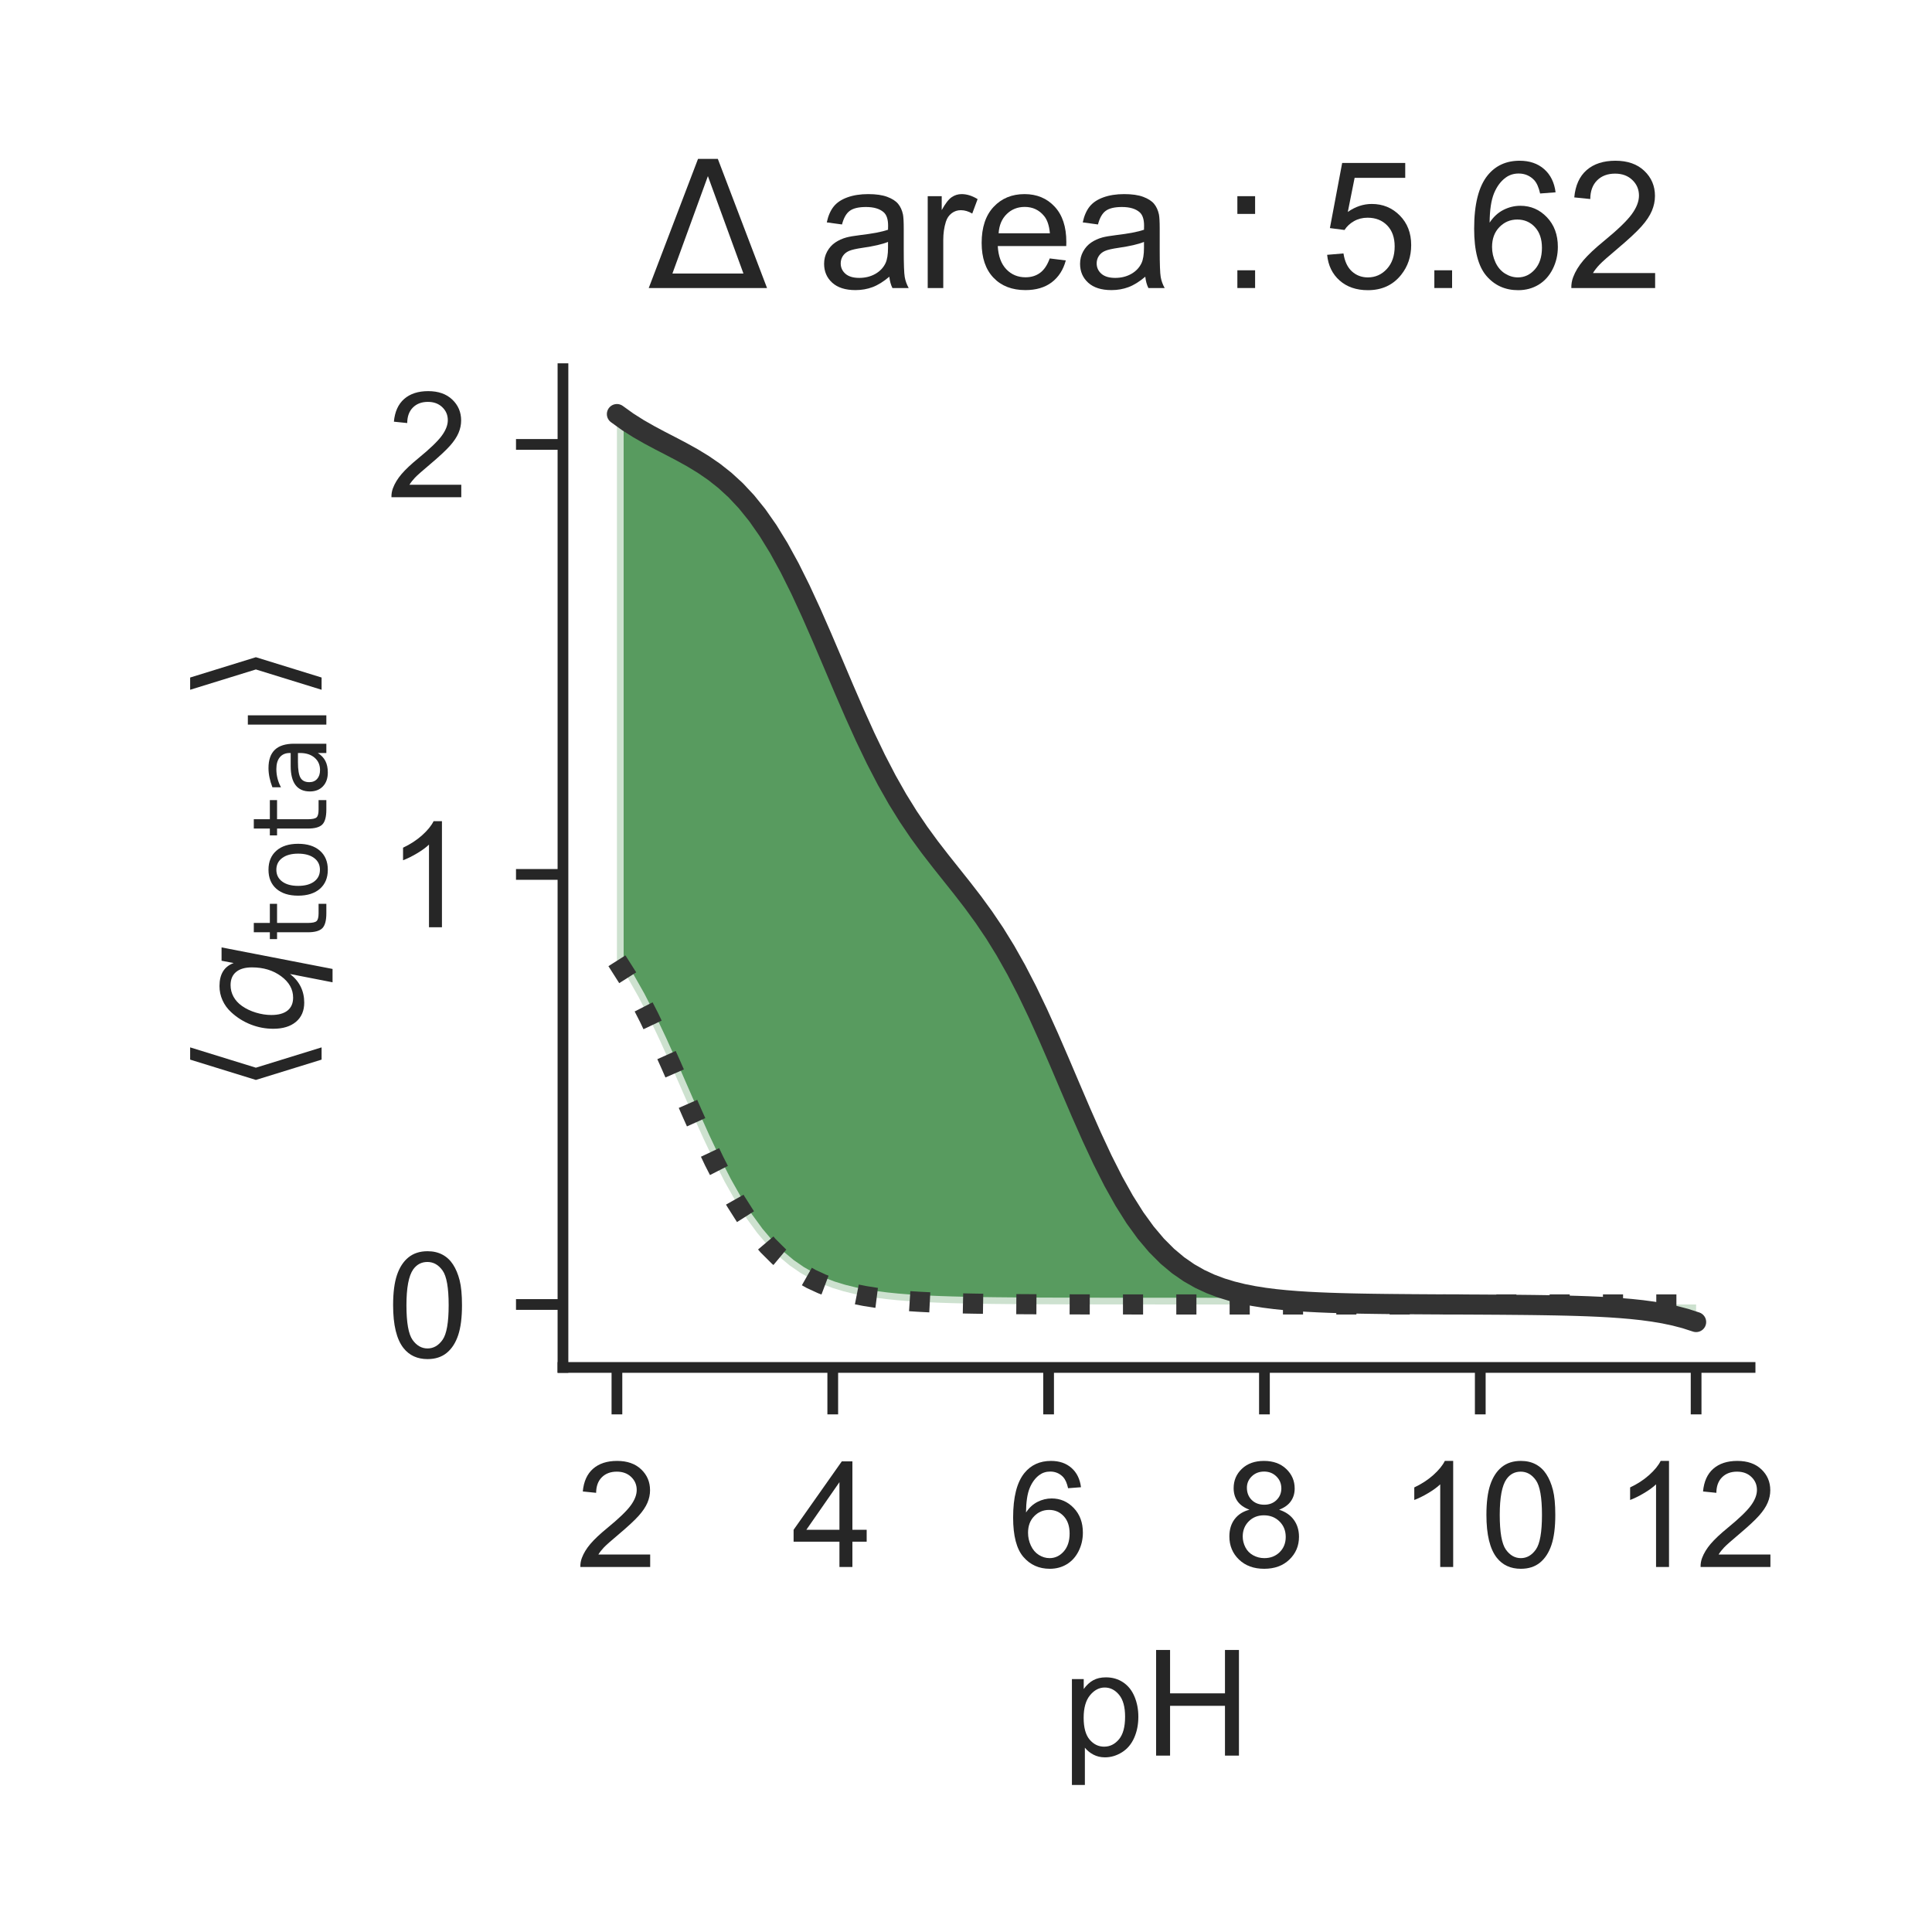 <?xml version="1.0" encoding="utf-8" standalone="no"?>
<!DOCTYPE svg PUBLIC "-//W3C//DTD SVG 1.1//EN"
  "http://www.w3.org/Graphics/SVG/1.1/DTD/svg11.dtd">
<!-- Created with matplotlib (http://matplotlib.org/) -->
<svg height="144pt" version="1.1" viewBox="0 0 144 144" width="144pt" xmlns="http://www.w3.org/2000/svg" xmlns:xlink="http://www.w3.org/1999/xlink">
 <defs>
  <style type="text/css">
*{stroke-linecap:butt;stroke-linejoin:round;}
  </style>
 </defs>
 <g id="figure_1">
  <g id="patch_1">
   <path d="M 0 144 
L 144 144 
L 144 0 
L 0 0 
z
" style="fill:#ffffff;"/>
  </g>
  <g id="axes_1">
   <g id="patch_2">
    <path d="M 41.96 101.92 
L 130.44 101.92 
L 130.44 27.48 
L 41.96 27.48 
z
" style="fill:#ffffff;"/>
   </g>
   <g id="matplotlib.axis_1">
    <g id="xtick_1">
     <g id="line2d_1">
      <defs>
       <path d="M 0 0 
L 0 3.5 
" id="ma5be397666" style="stroke:#262626;stroke-width:0.8;"/>
      </defs>
      <g>
       <use style="fill:#262626;stroke:#262626;stroke-width:0.8;" x="45.982" xlink:href="#ma5be397666" y="101.92"/>
      </g>
     </g>
     <g id="text_1">
      <!-- 2 -->
      <defs>
       <path d="M 50.344 8.453 
L 50.344 0 
L 3.031 0 
Q 2.938 3.172 4.047 6.109 
Q 5.859 10.938 9.828 15.625 
Q 13.812 20.312 21.344 26.469 
Q 33.016 36.031 37.109 41.625 
Q 41.219 47.219 41.219 52.203 
Q 41.219 57.422 37.469 61 
Q 33.734 64.594 27.734 64.594 
Q 21.391 64.594 17.578 60.781 
Q 13.766 56.984 13.719 50.25 
L 4.688 51.172 
Q 5.609 61.281 11.656 66.578 
Q 17.719 71.875 27.938 71.875 
Q 38.234 71.875 44.234 66.156 
Q 50.25 60.453 50.25 52 
Q 50.25 47.703 48.484 43.547 
Q 46.734 39.406 42.656 34.812 
Q 38.578 30.219 29.109 22.219 
Q 21.188 15.578 18.938 13.203 
Q 16.703 10.844 15.234 8.453 
z
" id="ArialMT-32"/>
      </defs>
      <g style="fill:#262626;" transform="translate(42.923 116.794)scale(0.11 -0.11)">
       <use xlink:href="#ArialMT-32"/>
      </g>
     </g>
    </g>
    <g id="xtick_2">
     <g id="line2d_2">
      <g>
       <use style="fill:#262626;stroke:#262626;stroke-width:0.8;" x="62.069" xlink:href="#ma5be397666" y="101.92"/>
      </g>
     </g>
     <g id="text_2">
      <!-- 4 -->
      <defs>
       <path d="M 32.328 0 
L 32.328 17.141 
L 1.266 17.141 
L 1.266 25.203 
L 33.938 71.578 
L 41.109 71.578 
L 41.109 25.203 
L 50.781 25.203 
L 50.781 17.141 
L 41.109 17.141 
L 41.109 0 
z
M 32.328 25.203 
L 32.328 57.469 
L 9.906 25.203 
z
" id="ArialMT-34"/>
      </defs>
      <g style="fill:#262626;" transform="translate(59.011 116.794)scale(0.11 -0.11)">
       <use xlink:href="#ArialMT-34"/>
      </g>
     </g>
    </g>
    <g id="xtick_3">
     <g id="line2d_3">
      <g>
       <use style="fill:#262626;stroke:#262626;stroke-width:0.8;" x="78.156" xlink:href="#ma5be397666" y="101.92"/>
      </g>
     </g>
     <g id="text_3">
      <!-- 6 -->
      <defs>
       <path d="M 49.75 54.047 
L 41.016 53.375 
Q 39.844 58.547 37.703 60.891 
Q 34.125 64.656 28.906 64.656 
Q 24.703 64.656 21.531 62.312 
Q 17.391 59.281 14.984 53.469 
Q 12.594 47.656 12.5 36.922 
Q 15.672 41.75 20.266 44.094 
Q 24.859 46.438 29.891 46.438 
Q 38.672 46.438 44.844 39.969 
Q 51.031 33.5 51.031 23.25 
Q 51.031 16.5 48.125 10.719 
Q 45.219 4.938 40.141 1.859 
Q 35.062 -1.219 28.609 -1.219 
Q 17.625 -1.219 10.688 6.859 
Q 3.766 14.938 3.766 33.5 
Q 3.766 54.25 11.422 63.672 
Q 18.109 71.875 29.438 71.875 
Q 37.891 71.875 43.281 67.141 
Q 48.688 62.406 49.75 54.047 
z
M 13.875 23.188 
Q 13.875 18.656 15.797 14.5 
Q 17.719 10.359 21.188 8.172 
Q 24.656 6 28.469 6 
Q 34.031 6 38.031 10.484 
Q 42.047 14.984 42.047 22.703 
Q 42.047 30.125 38.078 34.391 
Q 34.125 38.672 28.125 38.672 
Q 22.172 38.672 18.016 34.391 
Q 13.875 30.125 13.875 23.188 
z
" id="ArialMT-36"/>
      </defs>
      <g style="fill:#262626;" transform="translate(75.098 116.794)scale(0.11 -0.11)">
       <use xlink:href="#ArialMT-36"/>
      </g>
     </g>
    </g>
    <g id="xtick_4">
     <g id="line2d_4">
      <g>
       <use style="fill:#262626;stroke:#262626;stroke-width:0.8;" x="94.244" xlink:href="#ma5be397666" y="101.92"/>
      </g>
     </g>
     <g id="text_4">
      <!-- 8 -->
      <defs>
       <path d="M 17.672 38.812 
Q 12.203 40.828 9.562 44.531 
Q 6.938 48.25 6.938 53.422 
Q 6.938 61.234 12.547 66.547 
Q 18.172 71.875 27.484 71.875 
Q 36.859 71.875 42.578 66.422 
Q 48.297 60.984 48.297 53.172 
Q 48.297 48.188 45.672 44.5 
Q 43.062 40.828 37.75 38.812 
Q 44.344 36.672 47.781 31.875 
Q 51.219 27.094 51.219 20.453 
Q 51.219 11.281 44.719 5.031 
Q 38.234 -1.219 27.641 -1.219 
Q 17.047 -1.219 10.547 5.047 
Q 4.047 11.328 4.047 20.703 
Q 4.047 27.688 7.594 32.391 
Q 11.141 37.109 17.672 38.812 
z
M 15.922 53.719 
Q 15.922 48.641 19.188 45.406 
Q 22.469 42.188 27.688 42.188 
Q 32.766 42.188 36.016 45.375 
Q 39.266 48.578 39.266 53.219 
Q 39.266 58.062 35.906 61.359 
Q 32.562 64.656 27.594 64.656 
Q 22.562 64.656 19.234 61.422 
Q 15.922 58.203 15.922 53.719 
z
M 13.094 20.656 
Q 13.094 16.891 14.875 13.375 
Q 16.656 9.859 20.172 7.922 
Q 23.688 6 27.734 6 
Q 34.031 6 38.125 10.047 
Q 42.234 14.109 42.234 20.359 
Q 42.234 26.703 38.016 30.859 
Q 33.797 35.016 27.438 35.016 
Q 21.234 35.016 17.156 30.906 
Q 13.094 26.812 13.094 20.656 
z
" id="ArialMT-38"/>
      </defs>
      <g style="fill:#262626;" transform="translate(91.185 116.794)scale(0.11 -0.11)">
       <use xlink:href="#ArialMT-38"/>
      </g>
     </g>
    </g>
    <g id="xtick_5">
     <g id="line2d_5">
      <g>
       <use style="fill:#262626;stroke:#262626;stroke-width:0.8;" x="110.331" xlink:href="#ma5be397666" y="101.92"/>
      </g>
     </g>
     <g id="text_5">
      <!-- 10 -->
      <defs>
       <path d="M 37.25 0 
L 28.469 0 
L 28.469 56 
Q 25.297 52.984 20.141 49.953 
Q 14.984 46.922 10.891 45.406 
L 10.891 53.906 
Q 18.266 57.375 23.781 62.297 
Q 29.297 67.234 31.594 71.875 
L 37.25 71.875 
z
" id="ArialMT-31"/>
       <path d="M 4.156 35.297 
Q 4.156 48 6.766 55.734 
Q 9.375 63.484 14.516 67.672 
Q 19.672 71.875 27.484 71.875 
Q 33.25 71.875 37.594 69.547 
Q 41.938 67.234 44.766 62.859 
Q 47.609 58.5 49.219 52.219 
Q 50.828 45.953 50.828 35.297 
Q 50.828 22.703 48.234 14.969 
Q 45.656 7.234 40.5 3 
Q 35.359 -1.219 27.484 -1.219 
Q 17.141 -1.219 11.234 6.203 
Q 4.156 15.141 4.156 35.297 
z
M 13.188 35.297 
Q 13.188 17.672 17.312 11.828 
Q 21.438 6 27.484 6 
Q 33.547 6 37.672 11.859 
Q 41.797 17.719 41.797 35.297 
Q 41.797 52.984 37.672 58.781 
Q 33.547 64.594 27.391 64.594 
Q 21.344 64.594 17.719 59.469 
Q 13.188 52.938 13.188 35.297 
z
" id="ArialMT-30"/>
      </defs>
      <g style="fill:#262626;" transform="translate(104.214 116.794)scale(0.11 -0.11)">
       <use xlink:href="#ArialMT-31"/>
       <use x="55.615" xlink:href="#ArialMT-30"/>
      </g>
     </g>
    </g>
    <g id="xtick_6">
     <g id="line2d_6">
      <g>
       <use style="fill:#262626;stroke:#262626;stroke-width:0.8;" x="126.418" xlink:href="#ma5be397666" y="101.92"/>
      </g>
     </g>
     <g id="text_6">
      <!-- 12 -->
      <g style="fill:#262626;" transform="translate(120.301 116.794)scale(0.11 -0.11)">
       <use xlink:href="#ArialMT-31"/>
       <use x="55.615" xlink:href="#ArialMT-32"/>
      </g>
     </g>
    </g>
    <g id="text_7">
     <!-- pH -->
     <defs>
      <path d="M 6.594 -19.875 
L 6.594 51.859 
L 14.594 51.859 
L 14.594 45.125 
Q 17.438 49.078 21 51.047 
Q 24.562 53.031 29.641 53.031 
Q 36.281 53.031 41.359 49.609 
Q 46.438 46.188 49.016 39.953 
Q 51.609 33.734 51.609 26.312 
Q 51.609 18.359 48.75 11.984 
Q 45.906 5.609 40.453 2.219 
Q 35.016 -1.172 29 -1.172 
Q 24.609 -1.172 21.109 0.688 
Q 17.625 2.547 15.375 5.375 
L 15.375 -19.875 
z
M 14.547 25.641 
Q 14.547 15.625 18.594 10.844 
Q 22.656 6.062 28.422 6.062 
Q 34.281 6.062 38.453 11.016 
Q 42.625 15.969 42.625 26.375 
Q 42.625 36.281 38.547 41.203 
Q 34.469 46.141 28.812 46.141 
Q 23.188 46.141 18.859 40.891 
Q 14.547 35.641 14.547 25.641 
z
" id="ArialMT-70"/>
      <path d="M 8.016 0 
L 8.016 71.578 
L 17.484 71.578 
L 17.484 42.188 
L 54.688 42.188 
L 54.688 71.578 
L 64.156 71.578 
L 64.156 0 
L 54.688 0 
L 54.688 33.734 
L 17.484 33.734 
L 17.484 0 
z
" id="ArialMT-48"/>
     </defs>
     <g style="fill:#262626;" transform="translate(79.169 130.853)scale(0.11 -0.11)">
      <use xlink:href="#ArialMT-70"/>
      <use x="55.615" xlink:href="#ArialMT-48"/>
     </g>
    </g>
   </g>
   <g id="matplotlib.axis_2">
    <g id="ytick_1">
     <g id="line2d_7">
      <defs>
       <path d="M 0 0 
L -3.5 0 
" id="m9459e246b1" style="stroke:#262626;stroke-width:0.8;"/>
      </defs>
      <g>
       <use style="fill:#262626;stroke:#262626;stroke-width:0.8;" x="41.96" xlink:href="#m9459e246b1" y="97.228"/>
      </g>
     </g>
     <g id="text_8">
      <!-- 0 -->
      <g style="fill:#262626;" transform="translate(28.843 101.165)scale(0.11 -0.11)">
       <use xlink:href="#ArialMT-30"/>
      </g>
     </g>
    </g>
    <g id="ytick_2">
     <g id="line2d_8">
      <g>
       <use style="fill:#262626;stroke:#262626;stroke-width:0.8;" x="41.96" xlink:href="#m9459e246b1" y="65.175"/>
      </g>
     </g>
     <g id="text_9">
      <!-- 1 -->
      <g style="fill:#262626;" transform="translate(28.843 69.112)scale(0.11 -0.11)">
       <use xlink:href="#ArialMT-31"/>
      </g>
     </g>
    </g>
    <g id="ytick_3">
     <g id="line2d_9">
      <g>
       <use style="fill:#262626;stroke:#262626;stroke-width:0.8;" x="41.96" xlink:href="#m9459e246b1" y="33.123"/>
      </g>
     </g>
     <g id="text_10">
      <!-- 2 -->
      <g style="fill:#262626;" transform="translate(28.843 37.059)scale(0.11 -0.11)">
       <use xlink:href="#ArialMT-32"/>
      </g>
     </g>
    </g>
    <g id="text_11">
     <!-- $\langle q_\mathsf{total} \rangle$ -->
     <defs>
      <path d="M 8.938 31.344 
L 22.703 75.875 
L 31 75.875 
L 17.234 31.344 
L 31 -13.188 
L 22.703 -13.188 
z
" id="DejaVuSans-27e8"/>
      <path d="M 41.703 8.203 
Q 38.094 3.469 33.172 1.016 
Q 28.266 -1.422 22.312 -1.422 
Q 14.016 -1.422 9.297 4.172 
Q 4.594 9.766 4.594 19.578 
Q 4.594 27.484 7.5 34.859 
Q 10.406 42.234 15.828 48.094 
Q 19.344 51.906 23.906 53.953 
Q 28.469 56 33.5 56 
Q 39.547 56 43.453 53.609 
Q 47.359 51.219 49.125 46.391 
L 50.688 54.594 
L 59.719 54.594 
L 45.125 -20.609 
L 36.078 -20.609 
z
M 13.922 20.906 
Q 13.922 13.672 16.938 9.891 
Q 19.969 6.109 25.688 6.109 
Q 34.188 6.109 40.188 14.234 
Q 46.188 22.359 46.188 33.984 
Q 46.188 41.016 43.078 44.75 
Q 39.984 48.484 34.188 48.484 
Q 29.938 48.484 26.312 46.5 
Q 22.703 44.531 20.016 40.719 
Q 17.188 36.719 15.547 31.344 
Q 13.922 25.984 13.922 20.906 
z
" id="DejaVuSans-Oblique-71"/>
      <path d="M 18.312 70.219 
L 18.312 54.688 
L 36.812 54.688 
L 36.812 47.703 
L 18.312 47.703 
L 18.312 18.016 
Q 18.312 11.328 20.141 9.422 
Q 21.969 7.516 27.594 7.516 
L 36.812 7.516 
L 36.812 0 
L 27.594 0 
Q 17.188 0 13.234 3.875 
Q 9.281 7.766 9.281 18.016 
L 9.281 47.703 
L 2.688 47.703 
L 2.688 54.688 
L 9.281 54.688 
L 9.281 70.219 
z
" id="DejaVuSans-74"/>
      <path d="M 30.609 48.391 
Q 23.391 48.391 19.188 42.75 
Q 14.984 37.109 14.984 27.297 
Q 14.984 17.484 19.156 11.844 
Q 23.344 6.203 30.609 6.203 
Q 37.797 6.203 41.984 11.859 
Q 46.188 17.531 46.188 27.297 
Q 46.188 37.016 41.984 42.703 
Q 37.797 48.391 30.609 48.391 
z
M 30.609 56 
Q 42.328 56 49.016 48.375 
Q 55.719 40.766 55.719 27.297 
Q 55.719 13.875 49.016 6.219 
Q 42.328 -1.422 30.609 -1.422 
Q 18.844 -1.422 12.172 6.219 
Q 5.516 13.875 5.516 27.297 
Q 5.516 40.766 12.172 48.375 
Q 18.844 56 30.609 56 
z
" id="DejaVuSans-6f"/>
      <path d="M 34.281 27.484 
Q 23.391 27.484 19.188 25 
Q 14.984 22.516 14.984 16.5 
Q 14.984 11.719 18.141 8.906 
Q 21.297 6.109 26.703 6.109 
Q 34.188 6.109 38.703 11.406 
Q 43.219 16.703 43.219 25.484 
L 43.219 27.484 
z
M 52.203 31.203 
L 52.203 0 
L 43.219 0 
L 43.219 8.297 
Q 40.141 3.328 35.547 0.953 
Q 30.953 -1.422 24.312 -1.422 
Q 15.922 -1.422 10.953 3.297 
Q 6 8.016 6 15.922 
Q 6 25.141 12.172 29.828 
Q 18.359 34.516 30.609 34.516 
L 43.219 34.516 
L 43.219 35.406 
Q 43.219 41.609 39.141 45 
Q 35.062 48.391 27.688 48.391 
Q 23 48.391 18.547 47.266 
Q 14.109 46.141 10.016 43.891 
L 10.016 52.203 
Q 14.938 54.109 19.578 55.047 
Q 24.219 56 28.609 56 
Q 40.484 56 46.344 49.844 
Q 52.203 43.703 52.203 31.203 
z
" id="DejaVuSans-61"/>
      <path d="M 9.422 75.984 
L 18.406 75.984 
L 18.406 0 
L 9.422 0 
z
" id="DejaVuSans-6c"/>
      <path d="M 30.078 31.344 
L 16.312 -13.188 
L 8.016 -13.188 
L 21.781 31.344 
L 8.016 75.875 
L 16.312 75.875 
z
" id="DejaVuSans-27e9"/>
     </defs>
     <g style="fill:#262626;" transform="translate(22.533 81.475)rotate(-90)scale(0.11 -0.11)">
      <use transform="translate(0 0.125)" xlink:href="#DejaVuSans-27e8"/>
      <use transform="translate(39.014 0.125)" xlink:href="#DejaVuSans-Oblique-71"/>
      <use transform="translate(102.49 -16.281)scale(0.7)" xlink:href="#DejaVuSans-74"/>
      <use transform="translate(129.937 -16.281)scale(0.7)" xlink:href="#DejaVuSans-6f"/>
      <use transform="translate(172.764 -16.281)scale(0.7)" xlink:href="#DejaVuSans-74"/>
      <use transform="translate(200.21 -16.281)scale(0.7)" xlink:href="#DejaVuSans-61"/>
      <use transform="translate(243.105 -16.281)scale(0.7)" xlink:href="#DejaVuSans-6c"/>
      <use transform="translate(265.288 0.125)" xlink:href="#DejaVuSans-27e9"/>
     </g>
    </g>
   </g>
   <g id="PolyCollection_1">
    <defs>
     <path d="M 45.982 -72.39 
L 45.982 -72.39 
L 46.786 -71.124 
L 47.591 -69.698 
L 48.395 -68.124 
L 49.199 -66.425 
L 50.004 -64.635 
L 50.808 -62.798 
L 51.612 -60.961 
L 52.417 -59.172 
L 53.221 -57.473 
L 54.025 -55.899 
L 54.83 -54.473 
L 55.634 -53.207 
L 56.439 -52.104 
L 57.243 -51.157 
L 58.047 -50.356 
L 58.852 -49.686 
L 59.656 -49.131 
L 60.46 -48.674 
L 61.265 -48.302 
L 62.069 -47.999 
L 62.873 -47.755 
L 63.678 -47.557 
L 64.482 -47.399 
L 65.287 -47.272 
L 66.091 -47.171 
L 66.895 -47.089 
L 67.7 -47.025 
L 68.504 -46.973 
L 69.308 -46.932 
L 70.113 -46.899 
L 70.917 -46.873 
L 71.721 -46.852 
L 72.526 -46.836 
L 73.33 -46.823 
L 74.135 -46.812 
L 74.939 -46.804 
L 75.743 -46.797 
L 76.548 -46.792 
L 77.352 -46.788 
L 78.156 -46.785 
L 78.961 -46.782 
L 79.765 -46.78 
L 80.569 -46.778 
L 81.374 -46.777 
L 82.178 -46.776 
L 82.983 -46.775 
L 83.787 -46.775 
L 84.591 -46.774 
L 85.396 -46.774 
L 86.2 -46.773 
L 87.004 -46.773 
L 87.809 -46.773 
L 88.613 -46.773 
L 89.417 -46.773 
L 90.222 -46.772 
L 91.026 -46.772 
L 91.831 -46.772 
L 92.635 -46.772 
L 93.439 -46.772 
L 94.244 -46.772 
L 95.048 -46.772 
L 95.852 -46.772 
L 96.657 -46.772 
L 97.461 -46.772 
L 98.265 -46.772 
L 99.07 -46.772 
L 99.874 -46.772 
L 100.679 -46.772 
L 101.483 -46.772 
L 102.287 -46.772 
L 103.092 -46.772 
L 103.896 -46.772 
L 104.7 -46.772 
L 105.505 -46.772 
L 106.309 -46.772 
L 107.113 -46.772 
L 107.918 -46.772 
L 108.722 -46.772 
L 109.527 -46.772 
L 110.331 -46.772 
L 111.135 -46.772 
L 111.94 -46.772 
L 112.744 -46.772 
L 113.548 -46.772 
L 114.353 -46.772 
L 115.157 -46.772 
L 115.961 -46.772 
L 116.766 -46.772 
L 117.57 -46.772 
L 118.375 -46.772 
L 119.179 -46.772 
L 119.983 -46.772 
L 120.788 -46.772 
L 121.592 -46.772 
L 122.396 -46.772 
L 123.201 -46.772 
L 124.005 -46.772 
L 124.809 -46.772 
L 125.614 -46.772 
L 126.418 -46.772 
L 126.418 -46.772 
L 126.418 -45.464 
L 125.614 -45.724 
L 124.809 -45.934 
L 124.005 -46.103 
L 123.201 -46.238 
L 122.396 -46.347 
L 121.592 -46.433 
L 120.788 -46.502 
L 119.983 -46.558 
L 119.179 -46.602 
L 118.375 -46.637 
L 117.57 -46.665 
L 116.766 -46.687 
L 115.961 -46.705 
L 115.157 -46.719 
L 114.353 -46.731 
L 113.548 -46.74 
L 112.744 -46.747 
L 111.94 -46.754 
L 111.135 -46.759 
L 110.331 -46.764 
L 109.527 -46.768 
L 108.722 -46.772 
L 107.918 -46.775 
L 107.113 -46.779 
L 106.309 -46.784 
L 105.505 -46.789 
L 104.7 -46.795 
L 103.896 -46.802 
L 103.092 -46.811 
L 102.287 -46.822 
L 101.483 -46.835 
L 100.679 -46.852 
L 99.874 -46.873 
L 99.07 -46.899 
L 98.265 -46.932 
L 97.461 -46.973 
L 96.657 -47.025 
L 95.852 -47.09 
L 95.048 -47.171 
L 94.244 -47.273 
L 93.439 -47.401 
L 92.635 -47.559 
L 91.831 -47.757 
L 91.026 -48.003 
L 90.222 -48.306 
L 89.417 -48.68 
L 88.613 -49.138 
L 87.809 -49.695 
L 87.004 -50.369 
L 86.2 -51.174 
L 85.396 -52.126 
L 84.591 -53.237 
L 83.787 -54.513 
L 82.983 -55.953 
L 82.178 -57.545 
L 81.374 -59.268 
L 80.569 -61.089 
L 79.765 -62.966 
L 78.961 -64.855 
L 78.156 -66.71 
L 77.352 -68.491 
L 76.548 -70.168 
L 75.743 -71.723 
L 74.939 -73.149 
L 74.135 -74.451 
L 73.33 -75.643 
L 72.526 -76.747 
L 71.721 -77.789 
L 70.917 -78.8 
L 70.113 -79.81 
L 69.308 -80.85 
L 68.504 -81.95 
L 67.7 -83.138 
L 66.895 -84.435 
L 66.091 -85.856 
L 65.287 -87.406 
L 64.482 -89.08 
L 63.678 -90.86 
L 62.873 -92.716 
L 62.069 -94.61 
L 61.265 -96.496 
L 60.46 -98.33 
L 59.656 -100.071 
L 58.852 -101.685 
L 58.047 -103.152 
L 57.243 -104.459 
L 56.439 -105.608 
L 55.634 -106.604 
L 54.83 -107.462 
L 54.025 -108.199 
L 53.221 -108.834 
L 52.417 -109.386 
L 51.612 -109.876 
L 50.808 -110.322 
L 50.004 -110.744 
L 49.199 -111.16 
L 48.395 -111.589 
L 47.591 -112.048 
L 46.786 -112.558 
L 45.982 -113.136 
z
" id="m550e71f1c2" style="stroke:#ffffff;stroke-opacity:0.7;"/>
    </defs>
    <g clip-path="url(#p15a7d80ac2)">
     <use style="fill:#12711c;fill-opacity:0.7;stroke:#ffffff;stroke-opacity:0.7;" x="0" xlink:href="#m550e71f1c2" y="144"/>
    </g>
   </g>
   <g id="line2d_10">
    <path clip-path="url(#p15a7d80ac2)" d="M 45.982 71.61 
L 46.786 72.876 
L 47.591 74.302 
L 48.395 75.876 
L 49.199 77.575 
L 50.004 79.365 
L 50.808 81.202 
L 51.612 83.039 
L 52.417 84.828 
L 53.221 86.527 
L 54.025 88.101 
L 54.83 89.527 
L 55.634 90.793 
L 56.439 91.896 
L 57.243 92.843 
L 58.047 93.644 
L 58.852 94.314 
L 59.656 94.869 
L 60.46 95.326 
L 61.265 95.698 
L 62.069 96.001 
L 62.873 96.245 
L 63.678 96.443 
L 64.482 96.601 
L 65.287 96.728 
L 66.091 96.829 
L 66.895 96.911 
L 67.7 96.975 
L 68.504 97.027 
L 69.308 97.068 
L 70.113 97.101 
L 70.917 97.127 
L 71.721 97.148 
L 72.526 97.164 
L 73.33 97.177 
L 74.135 97.188 
L 74.939 97.196 
L 75.743 97.203 
L 76.548 97.208 
L 77.352 97.212 
L 78.156 97.215 
L 78.961 97.218 
L 79.765 97.22 
L 80.569 97.222 
L 81.374 97.223 
L 82.178 97.224 
L 82.983 97.225 
L 83.787 97.225 
L 84.591 97.226 
L 85.396 97.226 
L 86.2 97.227 
L 87.004 97.227 
L 87.809 97.227 
L 88.613 97.227 
L 89.417 97.227 
L 90.222 97.228 
L 91.026 97.228 
L 91.831 97.228 
L 92.635 97.228 
L 93.439 97.228 
L 94.244 97.228 
L 95.048 97.228 
L 95.852 97.228 
L 96.657 97.228 
L 97.461 97.228 
L 98.265 97.228 
L 99.07 97.228 
L 99.874 97.228 
L 100.679 97.228 
L 101.483 97.228 
L 102.287 97.228 
L 103.092 97.228 
L 103.896 97.228 
L 104.7 97.228 
L 105.505 97.228 
L 106.309 97.228 
L 107.113 97.228 
L 107.918 97.228 
L 108.722 97.228 
L 109.527 97.228 
L 110.331 97.228 
L 111.135 97.228 
L 111.94 97.228 
L 112.744 97.228 
L 113.548 97.228 
L 114.353 97.228 
L 115.157 97.228 
L 115.961 97.228 
L 116.766 97.228 
L 117.57 97.228 
L 118.375 97.228 
L 119.179 97.228 
L 119.983 97.228 
L 120.788 97.228 
L 121.592 97.228 
L 122.396 97.228 
L 123.201 97.228 
L 124.005 97.228 
L 124.809 97.228 
L 125.614 97.228 
L 126.418 97.228 
" style="fill:none;stroke:#333333;stroke-dasharray:1.5,2.475;stroke-dashoffset:0;stroke-width:1.5;"/>
   </g>
   <g id="line2d_11">
    <path clip-path="url(#p15a7d80ac2)" d="M 45.982 30.864 
L 46.786 31.442 
L 47.591 31.952 
L 48.395 32.411 
L 49.199 32.84 
L 50.004 33.256 
L 50.808 33.678 
L 51.612 34.124 
L 52.417 34.614 
L 53.221 35.166 
L 54.025 35.801 
L 54.83 36.538 
L 55.634 37.396 
L 56.439 38.392 
L 57.243 39.541 
L 58.047 40.848 
L 58.852 42.315 
L 59.656 43.929 
L 60.46 45.67 
L 61.265 47.504 
L 62.069 49.39 
L 62.873 51.284 
L 63.678 53.14 
L 64.482 54.92 
L 65.287 56.594 
L 66.091 58.144 
L 66.895 59.565 
L 67.7 60.862 
L 68.504 62.05 
L 69.308 63.15 
L 70.113 64.19 
L 70.917 65.2 
L 71.721 66.211 
L 72.526 67.253 
L 73.33 68.357 
L 74.135 69.549 
L 74.939 70.851 
L 75.743 72.277 
L 76.548 73.832 
L 77.352 75.509 
L 78.156 77.29 
L 78.961 79.145 
L 79.765 81.034 
L 80.569 82.911 
L 81.374 84.732 
L 82.178 86.455 
L 82.983 88.047 
L 83.787 89.487 
L 84.591 90.763 
L 85.396 91.874 
L 86.2 92.826 
L 87.004 93.631 
L 87.809 94.305 
L 88.613 94.862 
L 89.417 95.32 
L 90.222 95.694 
L 91.026 95.997 
L 91.831 96.243 
L 92.635 96.441 
L 93.439 96.599 
L 94.244 96.727 
L 95.048 96.829 
L 95.852 96.91 
L 96.657 96.975 
L 97.461 97.027 
L 98.265 97.068 
L 99.07 97.101 
L 99.874 97.127 
L 100.679 97.148 
L 101.483 97.165 
L 102.287 97.178 
L 103.092 97.189 
L 103.896 97.198 
L 104.7 97.205 
L 105.505 97.211 
L 106.309 97.216 
L 107.113 97.221 
L 107.918 97.225 
L 108.722 97.228 
L 109.527 97.232 
L 110.331 97.236 
L 111.135 97.241 
L 111.94 97.246 
L 112.744 97.253 
L 113.548 97.26 
L 114.353 97.269 
L 115.157 97.281 
L 115.961 97.295 
L 116.766 97.313 
L 117.57 97.335 
L 118.375 97.363 
L 119.179 97.398 
L 119.983 97.442 
L 120.788 97.498 
L 121.592 97.567 
L 122.396 97.653 
L 123.201 97.762 
L 124.005 97.897 
L 124.809 98.066 
L 125.614 98.276 
L 126.418 98.536 
" style="fill:none;stroke:#333333;stroke-linecap:round;stroke-width:1.5;"/>
   </g>
   <g id="patch_3">
    <path d="M 41.96 101.92 
L 41.96 27.48 
" style="fill:none;stroke:#262626;stroke-linecap:square;stroke-linejoin:miter;stroke-width:0.8;"/>
   </g>
   <g id="patch_4">
    <path d="M 41.96 101.92 
L 130.44 101.92 
" style="fill:none;stroke:#262626;stroke-linecap:square;stroke-linejoin:miter;stroke-width:0.8;"/>
   </g>
   <g id="text_12">
    <!-- $\Delta$ area : 5.62 -->
    <defs>
     <path d="M 34.188 63.188 
L 14.156 8.203 
L 54.25 8.203 
z
M 0.781 0 
L 28.609 72.906 
L 39.797 72.906 
L 67.578 0 
z
" id="DejaVuSans-394"/>
     <path id="ArialMT-20"/>
     <path d="M 40.438 6.391 
Q 35.547 2.25 31.031 0.531 
Q 26.516 -1.172 21.344 -1.172 
Q 12.797 -1.172 8.203 3 
Q 3.609 7.172 3.609 13.672 
Q 3.609 17.484 5.344 20.625 
Q 7.078 23.781 9.891 25.688 
Q 12.703 27.594 16.219 28.562 
Q 18.797 29.25 24.031 29.891 
Q 34.672 31.156 39.703 32.906 
Q 39.75 34.719 39.75 35.203 
Q 39.75 40.578 37.25 42.781 
Q 33.891 45.75 27.25 45.75 
Q 21.047 45.75 18.094 43.578 
Q 15.141 41.406 13.719 35.891 
L 5.125 37.062 
Q 6.297 42.578 8.984 45.969 
Q 11.672 49.359 16.75 51.188 
Q 21.828 53.031 28.516 53.031 
Q 35.156 53.031 39.297 51.469 
Q 43.453 49.906 45.406 47.531 
Q 47.359 45.172 48.141 41.547 
Q 48.578 39.312 48.578 33.453 
L 48.578 21.734 
Q 48.578 9.469 49.141 6.219 
Q 49.703 2.984 51.375 0 
L 42.188 0 
Q 40.828 2.734 40.438 6.391 
z
M 39.703 26.031 
Q 34.906 24.078 25.344 22.703 
Q 19.922 21.922 17.672 20.938 
Q 15.438 19.969 14.203 18.094 
Q 12.984 16.219 12.984 13.922 
Q 12.984 10.406 15.641 8.062 
Q 18.312 5.719 23.438 5.719 
Q 28.516 5.719 32.469 7.938 
Q 36.422 10.156 38.281 14.016 
Q 39.703 17 39.703 22.797 
z
" id="ArialMT-61"/>
     <path d="M 6.5 0 
L 6.5 51.859 
L 14.406 51.859 
L 14.406 44 
Q 17.438 49.516 20 51.266 
Q 22.562 53.031 25.641 53.031 
Q 30.078 53.031 34.672 50.203 
L 31.641 42.047 
Q 28.422 43.953 25.203 43.953 
Q 22.312 43.953 20.016 42.219 
Q 17.719 40.484 16.75 37.406 
Q 15.281 32.719 15.281 27.156 
L 15.281 0 
z
" id="ArialMT-72"/>
     <path d="M 42.094 16.703 
L 51.172 15.578 
Q 49.031 7.625 43.219 3.219 
Q 37.406 -1.172 28.375 -1.172 
Q 17 -1.172 10.328 5.828 
Q 3.656 12.844 3.656 25.484 
Q 3.656 38.578 10.391 45.797 
Q 17.141 53.031 27.875 53.031 
Q 38.281 53.031 44.875 45.953 
Q 51.469 38.875 51.469 26.031 
Q 51.469 25.25 51.422 23.688 
L 12.75 23.688 
Q 13.234 15.141 17.578 10.594 
Q 21.922 6.062 28.422 6.062 
Q 33.25 6.062 36.672 8.594 
Q 40.094 11.141 42.094 16.703 
z
M 13.234 30.906 
L 42.188 30.906 
Q 41.609 37.453 38.875 40.719 
Q 34.672 45.797 27.984 45.797 
Q 21.922 45.797 17.797 41.75 
Q 13.672 37.703 13.234 30.906 
z
" id="ArialMT-65"/>
     <path d="M 9.031 41.844 
L 9.031 51.859 
L 19.047 51.859 
L 19.047 41.844 
z
M 9.031 0 
L 9.031 10.016 
L 19.047 10.016 
L 19.047 0 
z
" id="ArialMT-3a"/>
     <path d="M 4.156 18.75 
L 13.375 19.531 
Q 14.406 12.797 18.141 9.391 
Q 21.875 6 27.156 6 
Q 33.5 6 37.891 10.781 
Q 42.281 15.578 42.281 23.484 
Q 42.281 31 38.062 35.344 
Q 33.844 39.703 27 39.703 
Q 22.75 39.703 19.328 37.766 
Q 15.922 35.844 13.969 32.766 
L 5.719 33.844 
L 12.641 70.609 
L 48.25 70.609 
L 48.25 62.203 
L 19.672 62.203 
L 15.828 42.969 
Q 22.266 47.469 29.344 47.469 
Q 38.719 47.469 45.156 40.969 
Q 51.609 34.469 51.609 24.266 
Q 51.609 14.547 45.953 7.469 
Q 39.062 -1.219 27.156 -1.219 
Q 17.391 -1.219 11.203 4.25 
Q 5.031 9.719 4.156 18.75 
z
" id="ArialMT-35"/>
     <path d="M 9.078 0 
L 9.078 10.016 
L 19.094 10.016 
L 19.094 0 
z
" id="ArialMT-2e"/>
    </defs>
    <g style="fill:#262626;" transform="translate(48.25 21.48)scale(0.132 -0.132)">
     <use transform="translate(0 0.094)" xlink:href="#DejaVuSans-394"/>
     <use transform="translate(68.408 0.094)" xlink:href="#ArialMT-20"/>
     <use transform="translate(96.191 0.094)" xlink:href="#ArialMT-61"/>
     <use transform="translate(151.807 0.094)" xlink:href="#ArialMT-72"/>
     <use transform="translate(185.107 0.094)" xlink:href="#ArialMT-65"/>
     <use transform="translate(240.723 0.094)" xlink:href="#ArialMT-61"/>
     <use transform="translate(296.338 0.094)" xlink:href="#ArialMT-20"/>
     <use transform="translate(324.121 0.094)" xlink:href="#ArialMT-3a"/>
     <use transform="translate(351.904 0.094)" xlink:href="#ArialMT-20"/>
     <use transform="translate(379.688 0.094)" xlink:href="#ArialMT-35"/>
     <use transform="translate(435.303 0.094)" xlink:href="#ArialMT-2e"/>
     <use transform="translate(463.086 0.094)" xlink:href="#ArialMT-36"/>
     <use transform="translate(518.701 0.094)" xlink:href="#ArialMT-32"/>
    </g>
   </g>
  </g>
 </g>
 <defs>
  <clipPath id="p15a7d80ac2">
   <rect height="74.44" width="88.48" x="41.96" y="27.48"/>
  </clipPath>
 </defs>
</svg>
